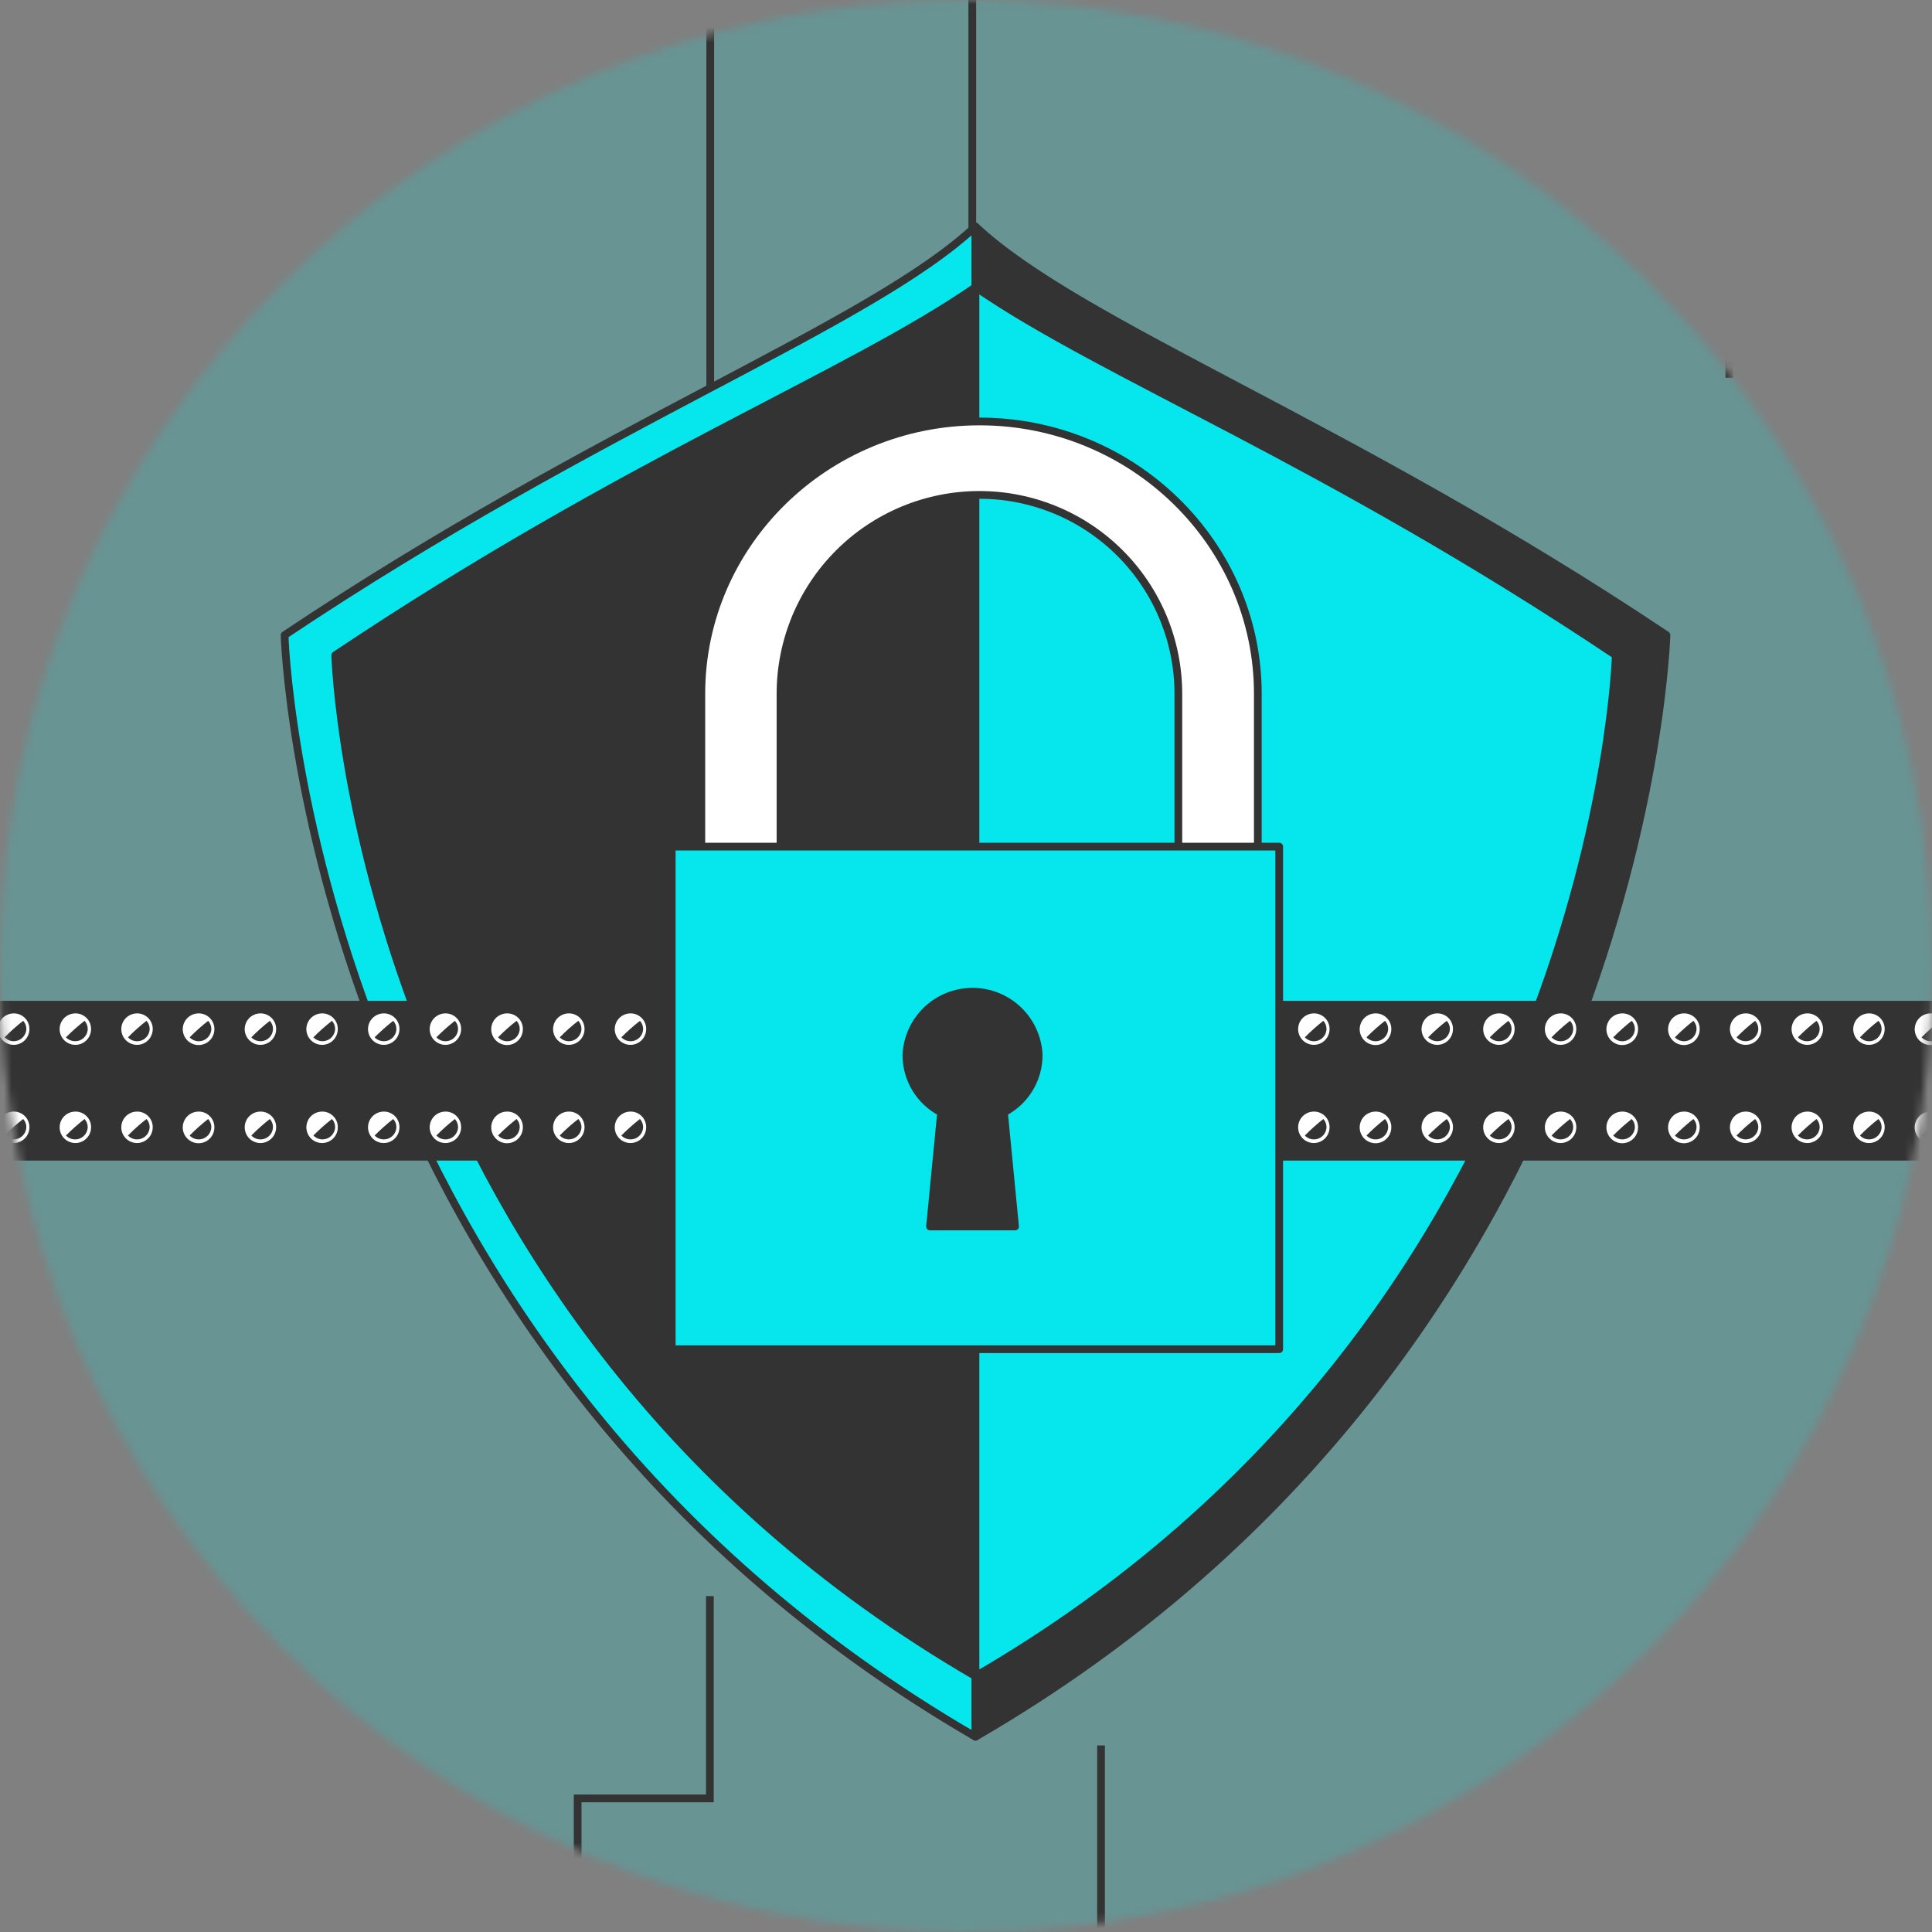 <svg width="250" height="250" viewBox="0 0 250 250" fill="none" xmlns="http://www.w3.org/2000/svg">
<rect x="0" y="0" width="250" height="250" fill="#808080" stroke="none"/>
<mask id="mask0_1819_11852" style="mask-type:alpha" maskUnits="userSpaceOnUse" x="0" y="0" width="250" height="250">
<circle cx="125" cy="125" r="125" fill="#C4C4C4"/>
</mask>
<g mask="url(#mask0_1819_11852)">
<path opacity="0.1" d="M318.01 157.137C318.01 157.137 371.408 120.202 362.814 40.83C354.22 -38.542 287.433 -107.918 220.625 -137.217C153.818 -166.516 100.173 -110.865 48.388 -96.743C-3.397 -82.621 -40.898 -115.598 -90.842 -70.654C-140.787 -25.709 -139.658 27.331 -117.964 71.39C-96.27 115.45 -58.093 141.741 -36.565 179.845C-15.038 217.949 11.416 273.653 76.569 310.443C141.721 347.234 208.788 310.043 249.418 264.916C290.047 219.789 287.249 181.97 318.01 157.137Z" fill="#06E7ED"/>
<path opacity="0.1" d="M327.232 -25.172C327.232 -25.172 332.035 -89.922 264.878 -133.093C197.72 -176.263 101.787 -167.875 37.025 -134.296C-27.738 -100.718 -18.133 -24.02 -39.673 25.144C-61.214 74.308 -110.429 82.773 -106.83 149.866C-103.232 216.96 -61.252 249.398 -13.343 260.194C34.566 270.99 79.004 257.799 122.175 264.984C165.346 272.168 225.306 286.576 294.857 258.99C364.409 231.405 377.6 155.86 368.008 95.9C358.416 35.94 327.232 14.361 327.232 -25.172Z" fill="#06E7ED"/>
<path d="M125.815 115.766V-1.452H170.42V-50.77" stroke="#333333" stroke-miterlimit="10"/>
<path d="M129.145 134.45H334.509V105.251H373.761" stroke="#333333" stroke-miterlimit="10"/>
<path d="M119.079 133.439H-76.207V102.242H-118.481" stroke="#333333" stroke-miterlimit="10"/>
<path d="M85.859 -81.98V-37.682H60.694V-9.508H91.904V85.119" stroke="#333333" stroke-miterlimit="10"/>
<path d="M223.771 48.877V-14.541H240.88V-41.716H254.98" stroke="#333333" stroke-miterlimit="10"/>
<path d="M16.409 42.845V-5.474L2.309 -19.574V-54.804" stroke="#333333" stroke-miterlimit="10"/>
<path d="M91.857 206.535V232.712H74.748V261.91H25.417" stroke="#333333" stroke-miterlimit="10"/>
<path d="M142.473 225.861V253.037H181.724V241.972H192.802V265.113H227.034" stroke="#333333" stroke-miterlimit="10"/>
<path d="M126.225 29.309C112.574 42.115 77.561 54.922 36.823 82.186C36.823 82.186 39.385 174.393 126.225 224.735V29.309Z" fill="#06E7ED" stroke="#333333" stroke-linecap="round" stroke-linejoin="round"/>
<path d="M126.225 29.309C139.889 42.115 174.889 54.922 215.639 82.186C215.639 82.186 213.078 174.393 126.225 224.735V29.309Z" fill="#333333" stroke="#333333" stroke-linecap="round" stroke-linejoin="round"/>
<path d="M126.224 37.159C109.704 48.608 81.158 59.507 43.379 84.787C43.379 84.787 45.748 170.206 126.224 216.898C206.713 170.206 209.082 84.787 209.082 84.787C171.303 59.507 142.847 48.608 126.224 37.159Z" fill="#333333" stroke="#333333" stroke-linecap="round" stroke-linejoin="round"/>
<path d="M209.082 84.787C171.303 59.519 142.847 48.608 126.225 37.159V216.898C206.713 170.206 209.082 84.787 209.082 84.787Z" fill="#06E7ED" stroke="#333333" stroke-linecap="round" stroke-linejoin="round"/>
<path d="M277.75 130.006H-26.122V149.677H277.75V130.006Z" fill="#333333" stroke="#333333" stroke-linecap="round" stroke-linejoin="round"/>
<path d="M3.807 133.13C3.815 133.535 3.702 133.932 3.483 134.272C3.264 134.612 2.949 134.879 2.577 135.039C2.206 135.199 1.796 135.245 1.398 135.17C1.001 135.096 0.634 134.905 0.346 134.622C0.057 134.339 -0.141 133.976 -0.223 133.58C-0.304 133.184 -0.266 132.773 -0.113 132.399C0.04 132.024 0.3 131.704 0.636 131.479C0.972 131.253 1.367 131.133 1.771 131.132C2.036 131.129 2.299 131.178 2.546 131.277C2.792 131.376 3.016 131.522 3.205 131.708C3.394 131.893 3.545 132.115 3.648 132.359C3.752 132.603 3.806 132.865 3.807 133.13Z" fill="white"/>
<path d="M0.593 134.232C0.818 134.464 1.106 134.625 1.422 134.694C1.738 134.763 2.067 134.737 2.368 134.619C2.669 134.502 2.929 134.298 3.114 134.033C3.3 133.768 3.403 133.454 3.41 133.131C3.406 132.746 3.26 132.377 3 132.093C2.15 132.751 1.346 133.465 0.593 134.232Z" fill="#333333"/>
<path d="M11.785 133.13C11.793 133.535 11.68 133.932 11.461 134.272C11.242 134.612 10.926 134.879 10.555 135.039C10.184 135.199 9.773 135.245 9.376 135.17C8.978 135.096 8.612 134.905 8.323 134.622C8.034 134.339 7.837 133.976 7.755 133.58C7.673 133.184 7.711 132.773 7.864 132.399C8.017 132.024 8.278 131.704 8.614 131.479C8.949 131.253 9.344 131.133 9.749 131.132C10.014 131.129 10.277 131.178 10.523 131.277C10.769 131.376 10.993 131.522 11.182 131.708C11.372 131.893 11.522 132.115 11.626 132.359C11.729 132.603 11.783 132.865 11.785 133.13Z" fill="white"/>
<path d="M8.533 134.232C8.687 134.389 8.87 134.515 9.072 134.6C9.274 134.686 9.492 134.731 9.711 134.731C9.924 134.735 10.136 134.696 10.334 134.617C10.532 134.538 10.712 134.421 10.864 134.272C11.017 134.124 11.138 133.946 11.222 133.75C11.305 133.554 11.349 133.344 11.351 133.131C11.346 132.746 11.2 132.377 10.941 132.093C10.094 132.754 9.289 133.468 8.533 134.232Z" fill="#333333"/>
<path d="M19.765 133.13C19.772 133.535 19.659 133.932 19.44 134.272C19.221 134.612 18.906 134.879 18.535 135.039C18.163 135.199 17.753 135.245 17.355 135.17C16.958 135.096 16.591 134.905 16.303 134.622C16.014 134.339 15.816 133.976 15.734 133.58C15.653 133.184 15.691 132.773 15.844 132.399C15.996 132.024 16.258 131.704 16.593 131.479C16.929 131.253 17.324 131.133 17.728 131.132C17.993 131.129 18.256 131.178 18.503 131.277C18.749 131.376 18.973 131.522 19.162 131.708C19.351 131.893 19.502 132.115 19.605 132.359C19.709 132.603 19.763 132.865 19.765 133.13Z" fill="white"/>
<path d="M16.562 134.232C16.785 134.466 17.073 134.629 17.389 134.699C17.705 134.769 18.034 134.743 18.335 134.625C18.636 134.507 18.895 134.301 19.079 134.035C19.263 133.769 19.363 133.454 19.367 133.131C19.363 132.746 19.217 132.377 18.957 132.093C18.111 132.751 17.311 133.465 16.562 134.232Z" fill="#333333"/>
<path d="M27.743 133.13C27.753 133.538 27.642 133.939 27.423 134.282C27.204 134.626 26.888 134.897 26.514 135.059C26.141 135.222 25.727 135.27 25.326 135.197C24.926 135.124 24.556 134.933 24.264 134.649C23.972 134.364 23.772 133.999 23.689 133.6C23.605 133.202 23.643 132.787 23.796 132.41C23.95 132.032 24.212 131.709 24.55 131.482C24.888 131.254 25.287 131.133 25.694 131.132C25.96 131.129 26.223 131.178 26.47 131.277C26.717 131.375 26.942 131.521 27.132 131.707C27.323 131.892 27.474 132.114 27.579 132.358C27.684 132.602 27.74 132.865 27.743 133.13Z" fill="white"/>
<path d="M24.54 134.232C24.763 134.466 25.051 134.629 25.366 134.699C25.682 134.769 26.012 134.743 26.313 134.625C26.614 134.507 26.873 134.301 27.057 134.035C27.241 133.769 27.341 133.454 27.345 133.131C27.34 132.746 27.194 132.377 26.935 132.093C26.091 132.754 25.292 133.468 24.54 134.232Z" fill="#333333"/>
<path d="M35.734 133.13C35.742 133.535 35.629 133.932 35.41 134.272C35.191 134.612 34.876 134.879 34.504 135.039C34.133 135.199 33.722 135.245 33.325 135.17C32.927 135.096 32.561 134.905 32.272 134.622C31.984 134.339 31.786 133.976 31.704 133.58C31.622 133.184 31.66 132.773 31.813 132.399C31.966 132.024 32.227 131.704 32.563 131.479C32.898 131.253 33.294 131.133 33.698 131.132C33.963 131.129 34.226 131.178 34.472 131.277C34.718 131.376 34.943 131.522 35.132 131.708C35.321 131.893 35.472 132.115 35.575 132.359C35.678 132.603 35.733 132.865 35.734 133.13Z" fill="white"/>
<path d="M32.52 134.232C32.672 134.39 32.855 134.516 33.058 134.601C33.26 134.687 33.478 134.731 33.698 134.731C33.91 134.733 34.12 134.693 34.316 134.613C34.513 134.534 34.691 134.417 34.843 134.268C34.993 134.119 35.114 133.942 35.196 133.747C35.279 133.552 35.322 133.343 35.324 133.131C35.325 132.745 35.178 132.374 34.914 132.093C34.071 132.754 33.271 133.468 32.52 134.232Z" fill="#333333"/>
<path d="M43.712 133.13C43.719 133.535 43.606 133.932 43.387 134.272C43.168 134.612 42.853 134.879 42.482 135.039C42.11 135.199 41.7 135.245 41.302 135.17C40.905 135.096 40.538 134.905 40.25 134.622C39.961 134.339 39.763 133.976 39.682 133.58C39.6 133.184 39.638 132.773 39.791 132.399C39.944 132.024 40.205 131.704 40.54 131.479C40.876 131.253 41.271 131.133 41.675 131.132C41.941 131.129 42.204 131.178 42.45 131.277C42.696 131.376 42.92 131.522 43.109 131.708C43.298 131.893 43.449 132.115 43.553 132.359C43.656 132.603 43.71 132.865 43.712 133.13Z" fill="white"/>
<path d="M40.549 134.232C40.774 134.464 41.062 134.625 41.378 134.694C41.694 134.763 42.023 134.737 42.324 134.619C42.625 134.502 42.885 134.298 43.071 134.033C43.256 133.768 43.359 133.454 43.366 133.131C43.362 132.746 43.216 132.377 42.956 132.093C42.109 132.754 41.305 133.468 40.549 134.232Z" fill="#333333"/>
<path d="M51.691 133.13C51.699 133.535 51.586 133.932 51.367 134.272C51.148 134.612 50.833 134.879 50.461 135.039C50.09 135.199 49.679 135.245 49.282 135.17C48.884 135.096 48.518 134.905 48.229 134.622C47.941 134.339 47.743 133.976 47.661 133.58C47.579 133.184 47.617 132.773 47.77 132.399C47.923 132.024 48.184 131.704 48.52 131.479C48.855 131.253 49.251 131.133 49.655 131.132C49.92 131.129 50.183 131.178 50.429 131.277C50.675 131.376 50.9 131.522 51.089 131.708C51.278 131.893 51.429 132.115 51.532 132.359C51.636 132.603 51.69 132.865 51.691 133.13Z" fill="white"/>
<path d="M48.476 134.232C48.629 134.389 48.812 134.515 49.014 134.6C49.217 134.686 49.434 134.731 49.654 134.731C49.867 134.735 50.078 134.696 50.276 134.617C50.474 134.538 50.654 134.421 50.807 134.272C50.959 134.124 51.081 133.946 51.164 133.75C51.248 133.554 51.291 133.344 51.293 133.131C51.289 132.746 51.143 132.377 50.883 132.093C50.036 132.754 49.232 133.468 48.476 134.232Z" fill="#333333"/>
<path d="M59.67 133.13C59.677 133.535 59.565 133.932 59.345 134.272C59.126 134.612 58.811 134.879 58.44 135.039C58.068 135.199 57.658 135.245 57.26 135.17C56.863 135.096 56.496 134.905 56.208 134.622C55.919 134.339 55.721 133.976 55.64 133.58C55.558 133.184 55.596 132.773 55.749 132.399C55.902 132.024 56.163 131.704 56.498 131.479C56.834 131.253 57.229 131.133 57.633 131.132C57.899 131.129 58.162 131.178 58.408 131.277C58.654 131.376 58.878 131.522 59.067 131.708C59.257 131.893 59.407 132.115 59.511 132.359C59.614 132.603 59.668 132.865 59.67 133.13Z" fill="white"/>
<path d="M56.469 134.232C56.692 134.466 56.98 134.629 57.295 134.699C57.611 134.769 57.941 134.743 58.242 134.625C58.543 134.507 58.802 134.301 58.985 134.035C59.169 133.769 59.269 133.454 59.273 133.131C59.269 132.746 59.123 132.377 58.864 132.093C58.02 132.754 57.22 133.468 56.469 134.232Z" fill="#333333"/>
<path d="M67.661 133.13C67.671 133.538 67.559 133.94 67.34 134.284C67.12 134.628 66.803 134.898 66.429 135.061C66.055 135.223 65.641 135.271 65.24 135.196C64.838 135.122 64.469 134.93 64.177 134.644C63.886 134.358 63.687 133.992 63.605 133.593C63.523 133.193 63.563 132.778 63.718 132.401C63.873 132.024 64.138 131.701 64.478 131.475C64.817 131.249 65.217 131.13 65.625 131.132C65.89 131.129 66.153 131.178 66.399 131.277C66.645 131.376 66.869 131.522 67.058 131.708C67.248 131.893 67.398 132.115 67.502 132.359C67.605 132.603 67.659 132.865 67.661 133.13Z" fill="white"/>
<path d="M64.446 134.232C64.669 134.466 64.957 134.629 65.273 134.699C65.588 134.769 65.918 134.743 66.219 134.625C66.52 134.507 66.779 134.301 66.963 134.035C67.147 133.769 67.247 133.454 67.251 133.131C67.252 132.745 67.105 132.374 66.841 132.093C65.998 132.754 65.198 133.468 64.446 134.232Z" fill="#333333"/>
<path d="M75.639 133.13C75.647 133.535 75.534 133.932 75.315 134.272C75.096 134.612 74.781 134.879 74.409 135.039C74.038 135.199 73.628 135.245 73.23 135.17C72.833 135.096 72.466 134.905 72.178 134.622C71.889 134.339 71.691 133.976 71.609 133.58C71.528 133.184 71.566 132.773 71.719 132.399C71.872 132.024 72.132 131.704 72.468 131.479C72.804 131.253 73.199 131.133 73.603 131.132C73.868 131.129 74.132 131.178 74.378 131.277C74.624 131.376 74.848 131.522 75.037 131.708C75.226 131.893 75.377 132.115 75.48 132.359C75.584 132.603 75.638 132.865 75.639 133.13Z" fill="white"/>
<path d="M72.425 134.232C72.65 134.464 72.938 134.625 73.254 134.694C73.57 134.763 73.899 134.737 74.2 134.619C74.501 134.502 74.761 134.298 74.946 134.033C75.132 133.768 75.235 133.454 75.242 133.131C75.238 132.746 75.092 132.377 74.832 132.093C73.982 132.751 73.178 133.465 72.425 134.232Z" fill="#333333"/>
<path d="M83.617 133.13C83.625 133.535 83.512 133.932 83.293 134.272C83.074 134.612 82.758 134.879 82.387 135.039C82.016 135.199 81.605 135.245 81.208 135.17C80.81 135.096 80.444 134.905 80.155 134.622C79.867 134.339 79.669 133.976 79.587 133.58C79.505 133.184 79.543 132.773 79.696 132.399C79.849 132.024 80.11 131.704 80.446 131.479C80.781 131.253 81.176 131.133 81.581 131.132C81.846 131.129 82.109 131.178 82.355 131.277C82.601 131.376 82.825 131.522 83.015 131.708C83.204 131.893 83.355 132.115 83.458 132.359C83.561 132.603 83.615 132.865 83.617 133.13Z" fill="white"/>
<path d="M80.402 134.232C80.556 134.389 80.739 134.515 80.941 134.6C81.143 134.686 81.361 134.731 81.581 134.731C81.793 134.735 82.005 134.696 82.203 134.617C82.401 134.538 82.581 134.421 82.734 134.272C82.886 134.124 83.007 133.946 83.091 133.75C83.174 133.554 83.218 133.344 83.22 133.131C83.216 132.746 83.07 132.377 82.81 132.093C81.963 132.754 81.159 133.468 80.402 134.232Z" fill="#333333"/>
<path d="M3.807 145.823C3.817 146.227 3.707 146.626 3.489 146.967C3.272 147.309 2.957 147.578 2.586 147.74C2.215 147.902 1.804 147.95 1.406 147.877C1.008 147.804 0.64 147.614 0.35 147.332C0.06 147.049 -0.139 146.687 -0.222 146.29C-0.304 145.894 -0.267 145.482 -0.115 145.107C0.038 144.732 0.299 144.411 0.635 144.185C0.97 143.959 1.366 143.838 1.771 143.838C2.035 143.834 2.297 143.883 2.542 143.981C2.788 144.079 3.011 144.224 3.2 144.408C3.389 144.593 3.54 144.812 3.644 145.055C3.749 145.298 3.804 145.559 3.807 145.823Z" fill="white"/>
<path d="M0.593 146.936C0.818 147.169 1.108 147.33 1.425 147.399C1.742 147.467 2.072 147.44 2.374 147.321C2.676 147.202 2.935 146.995 3.12 146.729C3.304 146.462 3.405 146.146 3.41 145.822C3.403 145.442 3.257 145.078 3 144.797C2.15 145.455 1.346 146.169 0.593 146.936Z" fill="#333333"/>
<path d="M11.787 145.823C11.797 146.227 11.686 146.626 11.469 146.967C11.251 147.309 10.937 147.578 10.566 147.74C10.195 147.902 9.784 147.95 9.386 147.877C8.987 147.804 8.62 147.614 8.33 147.332C8.04 147.049 7.841 146.687 7.758 146.29C7.675 145.894 7.712 145.482 7.865 145.107C8.017 144.732 8.278 144.411 8.614 144.185C8.95 143.959 9.346 143.838 9.75 143.838C10.014 143.834 10.277 143.883 10.522 143.981C10.767 144.079 10.991 144.224 11.18 144.408C11.369 144.593 11.52 144.812 11.624 145.055C11.728 145.298 11.783 145.559 11.787 145.823Z" fill="white"/>
<path d="M8.533 146.936C8.687 147.093 8.87 147.219 9.072 147.304C9.274 147.39 9.492 147.435 9.711 147.435C9.925 147.437 10.137 147.397 10.335 147.317C10.533 147.236 10.713 147.118 10.865 146.968C11.017 146.818 11.139 146.64 11.222 146.443C11.305 146.247 11.349 146.035 11.351 145.822C11.343 145.442 11.197 145.078 10.941 144.797C10.094 145.458 9.289 146.173 8.533 146.936Z" fill="#333333"/>
<path d="M19.764 145.823C19.774 146.227 19.664 146.626 19.446 146.967C19.229 147.309 18.914 147.578 18.543 147.74C18.172 147.902 17.761 147.95 17.363 147.877C16.965 147.804 16.597 147.614 16.307 147.332C16.017 147.049 15.818 146.687 15.735 146.29C15.653 145.894 15.69 145.482 15.842 145.107C15.995 144.732 16.256 144.411 16.592 144.185C16.927 143.959 17.323 143.838 17.728 143.838C17.992 143.834 18.254 143.883 18.499 143.981C18.745 144.079 18.968 144.224 19.157 144.408C19.346 144.593 19.497 144.812 19.601 145.055C19.706 145.298 19.761 145.559 19.764 145.823Z" fill="white"/>
<path d="M16.562 146.936C16.712 147.094 16.893 147.22 17.094 147.306C17.294 147.392 17.51 147.436 17.728 147.435C17.942 147.437 18.153 147.397 18.351 147.317C18.549 147.236 18.73 147.118 18.882 146.968C19.034 146.818 19.155 146.64 19.238 146.443C19.322 146.247 19.365 146.035 19.367 145.822C19.36 145.442 19.214 145.078 18.957 144.797C18.111 145.455 17.311 146.169 16.562 146.936Z" fill="#333333"/>
<path d="M27.743 145.823C27.755 146.23 27.646 146.633 27.429 146.978C27.212 147.323 26.896 147.596 26.523 147.761C26.15 147.926 25.736 147.975 25.334 147.904C24.933 147.832 24.562 147.642 24.269 147.358C23.976 147.074 23.774 146.71 23.69 146.31C23.605 145.911 23.642 145.496 23.795 145.118C23.948 144.74 24.211 144.416 24.549 144.188C24.887 143.96 25.286 143.838 25.694 143.838C26.228 143.831 26.744 144.036 27.127 144.408C27.511 144.779 27.733 145.288 27.743 145.823Z" fill="white"/>
<path d="M24.54 146.936C24.69 147.094 24.871 147.22 25.071 147.306C25.272 147.392 25.487 147.436 25.705 147.435C25.919 147.437 26.131 147.397 26.329 147.317C26.527 147.236 26.707 147.118 26.859 146.968C27.012 146.818 27.133 146.64 27.216 146.443C27.299 146.247 27.343 146.035 27.345 145.822C27.337 145.442 27.192 145.078 26.935 144.797C26.091 145.458 25.292 146.173 24.54 146.936Z" fill="#333333"/>
<path d="M35.734 145.823C35.744 146.227 35.633 146.626 35.416 146.967C35.199 147.309 34.884 147.578 34.513 147.74C34.142 147.902 33.731 147.95 33.333 147.877C32.934 147.804 32.567 147.614 32.277 147.332C31.987 147.049 31.788 146.687 31.705 146.29C31.622 145.894 31.66 145.482 31.812 145.107C31.965 144.732 32.225 144.411 32.561 144.185C32.897 143.959 33.293 143.838 33.698 143.838C33.962 143.834 34.224 143.883 34.469 143.981C34.714 144.079 34.938 144.224 35.127 144.408C35.316 144.593 35.467 144.812 35.571 145.055C35.675 145.298 35.731 145.559 35.734 145.823Z" fill="white"/>
<path d="M32.52 146.936C32.743 147.171 33.032 147.334 33.349 147.403C33.666 147.473 33.997 147.446 34.298 147.326C34.6 147.207 34.859 146.999 35.041 146.731C35.224 146.463 35.323 146.146 35.324 145.822C35.323 145.441 35.176 145.074 34.914 144.797C34.071 145.458 33.271 146.173 32.52 146.936Z" fill="#333333"/>
<path d="M43.713 145.823C43.724 146.227 43.613 146.626 43.395 146.967C43.178 147.309 42.864 147.578 42.493 147.74C42.121 147.902 41.711 147.95 41.312 147.877C40.914 147.804 40.546 147.614 40.257 147.332C39.967 147.049 39.767 146.687 39.685 146.29C39.602 145.894 39.639 145.482 39.792 145.107C39.944 144.732 40.205 144.411 40.541 144.185C40.877 143.959 41.272 143.838 41.677 143.838C41.941 143.834 42.203 143.883 42.449 143.981C42.694 144.079 42.917 144.224 43.106 144.408C43.295 144.593 43.447 144.812 43.551 145.055C43.655 145.298 43.71 145.559 43.713 145.823Z" fill="white"/>
<path d="M40.549 146.936C40.774 147.169 41.064 147.33 41.381 147.399C41.698 147.467 42.028 147.44 42.33 147.321C42.632 147.202 42.891 146.995 43.076 146.729C43.26 146.462 43.361 146.146 43.366 145.822C43.359 145.442 43.213 145.078 42.956 144.797C42.109 145.458 41.305 146.173 40.549 146.936Z" fill="#333333"/>
<path d="M51.691 145.823C51.701 146.227 51.59 146.626 51.373 146.967C51.156 147.309 50.841 147.578 50.47 147.74C50.099 147.902 49.688 147.95 49.29 147.877C48.892 147.804 48.524 147.614 48.234 147.332C47.944 147.049 47.745 146.687 47.662 146.29C47.579 145.894 47.617 145.482 47.769 145.107C47.922 144.732 48.182 144.411 48.518 144.185C48.854 143.959 49.25 143.838 49.655 143.838C49.919 143.834 50.181 143.883 50.426 143.981C50.671 144.079 50.895 144.224 51.084 144.408C51.273 144.593 51.424 144.812 51.528 145.055C51.632 145.298 51.688 145.559 51.691 145.823Z" fill="white"/>
<path d="M48.476 146.936C48.629 147.093 48.812 147.219 49.014 147.304C49.217 147.39 49.434 147.435 49.654 147.435C49.867 147.437 50.079 147.397 50.277 147.317C50.475 147.236 50.655 147.118 50.808 146.968C50.96 146.818 51.081 146.64 51.164 146.443C51.248 146.247 51.291 146.035 51.293 145.822C51.286 145.442 51.14 145.078 50.883 144.797C50.036 145.458 49.232 146.173 48.476 146.936Z" fill="#333333"/>
<path d="M59.669 145.823C59.68 146.227 59.569 146.626 59.352 146.967C59.134 147.309 58.82 147.578 58.449 147.74C58.078 147.902 57.667 147.95 57.268 147.877C56.87 147.804 56.502 147.614 56.212 147.332C55.923 147.049 55.724 146.687 55.641 146.29C55.558 145.894 55.595 145.482 55.748 145.107C55.9 144.732 56.161 144.411 56.497 144.185C56.833 143.959 57.228 143.838 57.633 143.838C57.897 143.834 58.159 143.883 58.405 143.981C58.65 144.079 58.873 144.224 59.062 144.408C59.252 144.593 59.403 144.812 59.507 145.055C59.611 145.298 59.666 145.559 59.669 145.823Z" fill="white"/>
<path d="M56.469 146.936C56.619 147.094 56.8 147.22 57 147.306C57.2 147.392 57.416 147.436 57.634 147.435C57.848 147.437 58.06 147.397 58.258 147.317C58.456 147.236 58.636 147.118 58.788 146.968C58.94 146.818 59.061 146.64 59.145 146.443C59.228 146.247 59.272 146.035 59.273 145.822C59.266 145.442 59.12 145.078 58.864 144.797C58.02 145.458 57.22 146.173 56.469 146.936Z" fill="#333333"/>
<path d="M67.66 145.823C67.673 146.231 67.564 146.634 67.346 146.979C67.128 147.325 66.812 147.597 66.438 147.762C66.064 147.927 65.65 147.976 65.248 147.903C64.846 147.83 64.475 147.639 64.182 147.354C63.89 147.069 63.689 146.703 63.606 146.303C63.523 145.903 63.562 145.487 63.717 145.109C63.872 144.731 64.136 144.408 64.476 144.182C64.816 143.955 65.216 143.835 65.624 143.838C65.888 143.834 66.15 143.883 66.396 143.981C66.641 144.079 66.865 144.224 67.054 144.408C67.243 144.593 67.394 144.812 67.498 145.055C67.602 145.298 67.657 145.559 67.66 145.823Z" fill="white"/>
<path d="M64.446 146.936C64.67 147.171 64.959 147.334 65.276 147.403C65.593 147.473 65.923 147.446 66.225 147.326C66.526 147.207 66.785 146.999 66.968 146.731C67.151 146.463 67.249 146.146 67.251 145.822C67.25 145.441 67.103 145.074 66.841 144.797C65.998 145.458 65.198 146.173 64.446 146.936Z" fill="#333333"/>
<path d="M75.639 145.823C75.649 146.227 75.539 146.626 75.321 146.967C75.104 147.309 74.789 147.578 74.418 147.74C74.047 147.902 73.636 147.95 73.238 147.877C72.84 147.804 72.472 147.614 72.182 147.332C71.892 147.049 71.693 146.687 71.61 146.29C71.528 145.894 71.565 145.482 71.717 145.107C71.87 144.732 72.131 144.411 72.466 144.185C72.802 143.959 73.198 143.838 73.603 143.838C73.867 143.834 74.129 143.883 74.374 143.981C74.62 144.079 74.843 144.224 75.032 144.408C75.221 144.593 75.372 144.812 75.476 145.055C75.581 145.298 75.636 145.559 75.639 145.823Z" fill="white"/>
<path d="M72.425 146.936C72.65 147.169 72.94 147.33 73.257 147.399C73.574 147.467 73.904 147.44 74.206 147.321C74.508 147.202 74.767 146.995 74.952 146.729C75.136 146.462 75.237 146.146 75.242 145.822C75.235 145.442 75.089 145.078 74.832 144.797C73.982 145.455 73.178 146.169 72.425 146.936Z" fill="#333333"/>
<path d="M83.617 145.823C83.627 146.227 83.516 146.626 83.299 146.967C83.081 147.309 82.767 147.578 82.396 147.74C82.025 147.902 81.614 147.95 81.216 147.877C80.817 147.804 80.45 147.614 80.16 147.332C79.87 147.049 79.671 146.687 79.588 146.29C79.505 145.894 79.542 145.482 79.695 145.107C79.847 144.732 80.108 144.411 80.444 144.185C80.78 143.959 81.176 143.838 81.581 143.838C81.844 143.834 82.107 143.883 82.352 143.981C82.597 144.079 82.821 144.224 83.01 144.408C83.199 144.593 83.35 144.812 83.454 145.055C83.558 145.298 83.613 145.559 83.617 145.823Z" fill="white"/>
<path d="M80.402 146.936C80.556 147.093 80.739 147.219 80.941 147.304C81.143 147.39 81.361 147.435 81.581 147.435C81.794 147.437 82.006 147.397 82.204 147.317C82.402 147.236 82.582 147.118 82.734 146.968C82.887 146.818 83.008 146.64 83.091 146.443C83.174 146.247 83.218 146.035 83.22 145.822C83.212 145.442 83.067 145.078 82.81 144.797C81.963 145.458 81.159 146.173 80.402 146.936Z" fill="#333333"/>
<path d="M172.047 133.13C172.054 133.535 171.941 133.932 171.722 134.272C171.503 134.612 171.188 134.879 170.817 135.039C170.445 135.199 170.035 135.245 169.637 135.17C169.24 135.096 168.873 134.905 168.585 134.622C168.296 134.339 168.098 133.976 168.017 133.58C167.935 133.184 167.973 132.773 168.126 132.399C168.279 132.024 168.54 131.704 168.875 131.479C169.211 131.253 169.606 131.133 170.01 131.132C170.276 131.129 170.539 131.178 170.785 131.277C171.031 131.376 171.255 131.522 171.444 131.708C171.633 131.893 171.784 132.115 171.888 132.359C171.991 132.603 172.045 132.865 172.047 133.13Z" fill="white"/>
<path d="M168.845 134.232C169.068 134.466 169.355 134.629 169.671 134.699C169.987 134.769 170.316 134.743 170.618 134.625C170.919 134.507 171.178 134.301 171.361 134.035C171.545 133.769 171.645 133.454 171.649 133.131C171.645 132.746 171.499 132.377 171.24 132.093C170.396 132.754 169.596 133.468 168.845 134.232Z" fill="#333333"/>
<path d="M180.038 133.13C180.048 133.538 179.936 133.94 179.717 134.284C179.497 134.628 179.18 134.898 178.806 135.061C178.432 135.223 178.018 135.271 177.617 135.196C177.216 135.122 176.846 134.93 176.554 134.644C176.263 134.358 176.064 133.992 175.982 133.593C175.9 133.193 175.94 132.778 176.095 132.401C176.25 132.024 176.515 131.701 176.855 131.475C177.194 131.249 177.594 131.13 178.002 131.132C178.267 131.129 178.53 131.178 178.776 131.277C179.022 131.376 179.246 131.522 179.435 131.708C179.625 131.893 179.775 132.115 179.879 132.359C179.982 132.603 180.036 132.865 180.038 133.13Z" fill="white"/>
<path d="M176.822 134.232C177.045 134.466 177.333 134.629 177.649 134.699C177.965 134.769 178.294 134.743 178.595 134.625C178.896 134.507 179.155 134.301 179.339 134.035C179.523 133.769 179.623 133.454 179.627 133.131C179.628 132.745 179.481 132.374 179.217 132.093C178.374 132.754 177.574 133.468 176.822 134.232Z" fill="#333333"/>
<path d="M188.015 133.13C188.023 133.535 187.91 133.932 187.691 134.272C187.472 134.612 187.157 134.879 186.785 135.039C186.414 135.199 186.004 135.245 185.606 135.17C185.209 135.096 184.842 134.905 184.554 134.622C184.265 134.339 184.067 133.976 183.985 133.58C183.904 133.184 183.942 132.773 184.095 132.399C184.248 132.024 184.508 131.704 184.844 131.479C185.18 131.253 185.575 131.133 185.979 131.132C186.244 131.129 186.507 131.178 186.754 131.277C187 131.376 187.224 131.522 187.413 131.708C187.602 131.893 187.753 132.115 187.856 132.359C187.96 132.603 188.014 132.865 188.015 133.13Z" fill="white"/>
<path d="M184.802 134.232C185.026 134.464 185.315 134.625 185.631 134.694C185.947 134.763 186.276 134.737 186.577 134.619C186.878 134.502 187.138 134.298 187.323 134.033C187.509 133.768 187.612 133.454 187.619 133.131C187.615 132.746 187.469 132.377 187.209 132.093C186.359 132.751 185.555 133.465 184.802 134.232Z" fill="#333333"/>
<path d="M195.994 133.13C196.002 133.535 195.889 133.932 195.67 134.272C195.451 134.612 195.135 134.879 194.764 135.039C194.393 135.199 193.982 135.245 193.585 135.17C193.187 135.096 192.821 134.905 192.532 134.622C192.243 134.339 192.046 133.976 191.964 133.58C191.882 133.184 191.92 132.773 192.073 132.399C192.226 132.024 192.487 131.704 192.823 131.479C193.158 131.253 193.553 131.133 193.958 131.132C194.223 131.129 194.486 131.178 194.732 131.277C194.978 131.376 195.202 131.522 195.392 131.708C195.581 131.893 195.731 132.115 195.835 132.359C195.938 132.603 195.992 132.865 195.994 133.13Z" fill="white"/>
<path d="M192.779 134.232C192.933 134.389 193.116 134.515 193.318 134.6C193.52 134.686 193.738 134.731 193.958 134.731C194.17 134.735 194.382 134.696 194.58 134.617C194.778 134.538 194.958 134.421 195.111 134.272C195.263 134.124 195.384 133.946 195.468 133.75C195.551 133.554 195.595 133.344 195.597 133.131C195.592 132.746 195.446 132.377 195.187 132.093C194.34 132.754 193.535 133.468 192.779 134.232Z" fill="#333333"/>
<path d="M203.973 133.13C203.981 133.535 203.868 133.932 203.649 134.272C203.43 134.612 203.115 134.879 202.743 135.039C202.372 135.199 201.962 135.245 201.564 135.17C201.167 135.096 200.8 134.905 200.512 134.622C200.223 134.339 200.025 133.976 199.943 133.58C199.862 133.184 199.9 132.773 200.053 132.399C200.206 132.024 200.466 131.704 200.802 131.479C201.138 131.253 201.533 131.133 201.937 131.132C202.202 131.129 202.465 131.178 202.712 131.277C202.958 131.376 203.182 131.522 203.371 131.708C203.56 131.893 203.711 132.115 203.814 132.359C203.918 132.603 203.972 132.865 203.973 133.13Z" fill="white"/>
<path d="M200.771 134.232C200.994 134.466 201.282 134.629 201.598 134.699C201.914 134.769 202.243 134.743 202.544 134.625C202.845 134.507 203.104 134.301 203.288 134.035C203.472 133.769 203.572 133.454 203.576 133.131C203.572 132.746 203.426 132.377 203.166 132.093C202.32 132.751 201.52 133.465 200.771 134.232Z" fill="#333333"/>
<path d="M211.964 133.13C211.974 133.538 211.862 133.939 211.643 134.282C211.425 134.626 211.108 134.897 210.735 135.059C210.361 135.222 209.948 135.27 209.547 135.197C209.146 135.124 208.777 134.933 208.485 134.649C208.193 134.364 207.993 133.999 207.91 133.6C207.826 133.202 207.864 132.787 208.017 132.41C208.171 132.032 208.433 131.709 208.771 131.482C209.109 131.254 209.507 131.133 209.915 131.132C210.18 131.129 210.444 131.178 210.691 131.277C210.938 131.375 211.163 131.521 211.353 131.707C211.543 131.892 211.695 132.114 211.8 132.358C211.905 132.602 211.96 132.865 211.964 133.13Z" fill="white"/>
<path d="M208.749 134.232C208.972 134.466 209.26 134.629 209.575 134.699C209.891 134.769 210.221 134.743 210.522 134.625C210.823 134.507 211.082 134.301 211.266 134.035C211.449 133.769 211.55 133.454 211.554 133.131C211.549 132.746 211.403 132.377 211.144 132.093C210.301 132.754 209.501 133.468 208.749 134.232Z" fill="#333333"/>
<path d="M219.943 133.13C219.953 133.538 219.842 133.94 219.622 134.284C219.403 134.628 219.086 134.898 218.711 135.061C218.337 135.223 217.923 135.271 217.522 135.196C217.121 135.122 216.751 134.93 216.46 134.644C216.169 134.358 215.969 133.992 215.887 133.593C215.806 133.193 215.845 132.778 216 132.401C216.156 132.024 216.42 131.701 216.76 131.475C217.1 131.249 217.499 131.13 217.907 131.132C218.172 131.129 218.435 131.178 218.681 131.277C218.927 131.376 219.151 131.522 219.341 131.708C219.53 131.893 219.681 132.115 219.784 132.359C219.887 132.603 219.941 132.865 219.943 133.13Z" fill="white"/>
<path d="M216.729 134.232C216.951 134.466 217.239 134.629 217.555 134.699C217.871 134.769 218.2 134.743 218.501 134.625C218.802 134.507 219.061 134.301 219.245 134.035C219.429 133.769 219.529 133.454 219.533 133.131C219.534 132.745 219.387 132.374 219.123 132.093C218.28 132.754 217.48 133.468 216.729 134.232Z" fill="#333333"/>
<path d="M227.921 133.13C227.928 133.535 227.815 133.932 227.596 134.272C227.377 134.612 227.062 134.879 226.691 135.039C226.319 135.199 225.909 135.245 225.511 135.17C225.114 135.096 224.747 134.905 224.459 134.622C224.17 134.339 223.972 133.976 223.891 133.58C223.809 133.184 223.847 132.773 224 132.399C224.153 132.024 224.414 131.704 224.749 131.479C225.085 131.253 225.48 131.133 225.884 131.132C226.15 131.129 226.413 131.178 226.659 131.277C226.905 131.376 227.129 131.522 227.318 131.708C227.508 131.893 227.658 132.115 227.762 132.359C227.865 132.603 227.919 132.865 227.921 133.13Z" fill="white"/>
<path d="M224.706 134.232C224.931 134.464 225.219 134.625 225.535 134.694C225.851 134.763 226.18 134.737 226.482 134.619C226.783 134.502 227.042 134.298 227.228 134.033C227.413 133.768 227.516 133.454 227.523 133.131C227.519 132.746 227.373 132.377 227.114 132.093C226.264 132.751 225.459 133.465 224.706 134.232Z" fill="#333333"/>
<path d="M235.899 133.13C235.907 133.535 235.794 133.932 235.575 134.272C235.356 134.612 235.041 134.879 234.669 135.039C234.298 135.199 233.887 135.245 233.49 135.17C233.092 135.096 232.726 134.905 232.437 134.622C232.149 134.339 231.951 133.976 231.869 133.58C231.787 133.184 231.825 132.773 231.978 132.399C232.131 132.024 232.392 131.704 232.728 131.479C233.063 131.253 233.459 131.133 233.863 131.132C234.128 131.129 234.391 131.178 234.637 131.277C234.883 131.376 235.108 131.522 235.297 131.708C235.486 131.893 235.637 132.115 235.74 132.359C235.844 132.603 235.898 132.865 235.899 133.13Z" fill="white"/>
<path d="M232.646 134.232C232.799 134.389 232.982 134.515 233.184 134.6C233.387 134.686 233.604 134.731 233.824 134.731C234.037 134.735 234.248 134.696 234.446 134.617C234.644 134.538 234.824 134.421 234.977 134.272C235.129 134.124 235.251 133.946 235.334 133.75C235.417 133.554 235.461 133.344 235.463 133.131C235.459 132.746 235.313 132.377 235.053 132.093C234.206 132.754 233.402 133.468 232.646 134.232Z" fill="#333333"/>
<path d="M243.877 133.13C243.884 133.535 243.772 133.932 243.552 134.272C243.333 134.612 243.018 134.879 242.647 135.039C242.275 135.199 241.865 135.245 241.467 135.17C241.07 135.096 240.703 134.905 240.415 134.622C240.126 134.339 239.928 133.976 239.847 133.58C239.765 133.184 239.803 132.773 239.956 132.399C240.109 132.024 240.37 131.704 240.705 131.479C241.041 131.253 241.436 131.133 241.841 131.132C242.106 131.129 242.369 131.178 242.615 131.277C242.861 131.376 243.085 131.522 243.274 131.708C243.464 131.893 243.614 132.115 243.718 132.359C243.821 132.603 243.875 132.865 243.877 133.13Z" fill="white"/>
<path d="M240.676 134.232C240.899 134.466 241.187 134.629 241.502 134.699C241.818 134.769 242.148 134.743 242.449 134.625C242.75 134.507 243.009 134.301 243.192 134.035C243.376 133.769 243.476 133.454 243.48 133.131C243.476 132.746 243.33 132.377 243.071 132.093C242.225 132.751 241.424 133.465 240.676 134.232Z" fill="#333333"/>
<path d="M251.856 133.13C251.866 133.538 251.755 133.939 251.536 134.282C251.317 134.626 251.001 134.897 250.627 135.059C250.254 135.222 249.841 135.27 249.44 135.197C249.039 135.124 248.669 134.933 248.377 134.649C248.086 134.364 247.885 133.999 247.802 133.6C247.719 133.202 247.756 132.787 247.91 132.41C248.063 132.032 248.326 131.709 248.664 131.482C249.002 131.254 249.4 131.133 249.807 131.132C250.073 131.129 250.337 131.178 250.584 131.277C250.83 131.375 251.055 131.521 251.246 131.707C251.436 131.892 251.588 132.114 251.692 132.358C251.797 132.602 251.853 132.865 251.856 133.13Z" fill="white"/>
<path d="M248.654 134.232C248.877 134.466 249.165 134.629 249.481 134.699C249.797 134.769 250.126 134.743 250.427 134.625C250.728 134.507 250.987 134.301 251.171 134.035C251.355 133.769 251.455 133.454 251.459 133.131C251.455 132.746 251.309 132.377 251.049 132.093C250.206 132.754 249.406 133.468 248.654 134.232Z" fill="#333333"/>
<path d="M172.046 145.823C172.057 146.227 171.946 146.626 171.728 146.967C171.511 147.309 171.197 147.578 170.826 147.74C170.455 147.902 170.044 147.95 169.645 147.877C169.247 147.804 168.879 147.614 168.589 147.332C168.3 147.049 168.1 146.687 168.018 146.29C167.935 145.894 167.972 145.482 168.125 145.107C168.277 144.732 168.538 144.411 168.874 144.185C169.21 143.959 169.605 143.838 170.01 143.838C170.274 143.834 170.536 143.883 170.782 143.981C171.027 144.079 171.25 144.224 171.439 144.408C171.629 144.593 171.779 144.812 171.884 145.055C171.988 145.298 172.043 145.559 172.046 145.823Z" fill="white"/>
<path d="M168.845 146.936C168.995 147.094 169.175 147.22 169.376 147.306C169.576 147.392 169.792 147.436 170.01 147.435C170.224 147.437 170.436 147.397 170.634 147.317C170.831 147.236 171.012 147.118 171.164 146.968C171.316 146.818 171.437 146.64 171.521 146.443C171.604 146.247 171.648 146.035 171.649 145.822C171.642 145.442 171.496 145.078 171.24 144.797C170.396 145.458 169.596 146.173 168.845 146.936Z" fill="#333333"/>
<path d="M180.038 145.823C180.05 146.231 179.941 146.634 179.723 146.979C179.505 147.325 179.189 147.597 178.815 147.762C178.441 147.927 178.027 147.976 177.625 147.903C177.223 147.83 176.852 147.639 176.559 147.354C176.267 147.069 176.066 146.703 175.983 146.303C175.9 145.903 175.939 145.487 176.094 145.109C176.249 144.731 176.513 144.408 176.853 144.182C177.193 143.955 177.593 143.835 178.001 143.838C178.265 143.834 178.527 143.883 178.773 143.981C179.018 144.079 179.241 144.224 179.431 144.408C179.62 144.593 179.771 144.812 179.875 145.055C179.979 145.298 180.034 145.559 180.038 145.823Z" fill="white"/>
<path d="M176.822 146.936C177.046 147.171 177.335 147.334 177.652 147.403C177.969 147.473 178.299 147.446 178.601 147.326C178.903 147.207 179.161 146.999 179.344 146.731C179.527 146.463 179.625 146.146 179.627 145.822C179.626 145.441 179.479 145.074 179.217 144.797C178.374 145.458 177.574 146.173 176.822 146.936Z" fill="#333333"/>
<path d="M188.016 145.823C188.026 146.227 187.916 146.626 187.698 146.967C187.481 147.309 187.166 147.578 186.795 147.74C186.424 147.902 186.013 147.95 185.615 147.877C185.217 147.804 184.849 147.614 184.559 147.332C184.269 147.049 184.07 146.687 183.987 146.29C183.905 145.894 183.942 145.482 184.094 145.107C184.247 144.732 184.508 144.411 184.844 144.185C185.179 143.959 185.575 143.838 185.98 143.838C186.244 143.834 186.506 143.883 186.751 143.981C186.997 144.079 187.22 144.224 187.409 144.408C187.598 144.593 187.749 144.812 187.853 145.055C187.957 145.298 188.013 145.559 188.016 145.823Z" fill="white"/>
<path d="M184.802 146.936C185.027 147.169 185.317 147.33 185.634 147.399C185.951 147.467 186.281 147.44 186.583 147.321C186.885 147.202 187.144 146.995 187.329 146.729C187.513 146.462 187.614 146.146 187.619 145.822C187.612 145.442 187.466 145.078 187.209 144.797C186.359 145.455 185.555 146.169 184.802 146.936Z" fill="#333333"/>
<path d="M195.994 145.823C196.004 146.227 195.893 146.626 195.676 146.967C195.458 147.309 195.144 147.578 194.773 147.74C194.402 147.902 193.991 147.95 193.593 147.877C193.194 147.804 192.827 147.614 192.537 147.332C192.247 147.049 192.048 146.687 191.965 146.29C191.882 145.894 191.919 145.482 192.072 145.107C192.224 144.732 192.485 144.411 192.821 144.185C193.157 143.959 193.553 143.838 193.957 143.838C194.222 143.834 194.484 143.883 194.729 143.981C194.974 144.079 195.198 144.224 195.387 144.408C195.576 144.593 195.727 144.812 195.831 145.055C195.935 145.298 195.99 145.559 195.994 145.823Z" fill="white"/>
<path d="M192.779 146.936C192.933 147.093 193.116 147.219 193.318 147.304C193.52 147.39 193.738 147.435 193.958 147.435C194.171 147.437 194.383 147.397 194.581 147.317C194.779 147.236 194.959 147.118 195.111 146.968C195.264 146.818 195.385 146.64 195.468 146.443C195.551 146.247 195.595 146.035 195.597 145.822C195.589 145.442 195.444 145.078 195.187 144.797C194.34 145.458 193.535 146.173 192.779 146.936Z" fill="#333333"/>
<path d="M203.973 145.823C203.983 146.227 203.873 146.626 203.655 146.967C203.438 147.309 203.123 147.578 202.752 147.74C202.381 147.902 201.97 147.95 201.572 147.877C201.174 147.804 200.806 147.614 200.516 147.332C200.226 147.049 200.027 146.687 199.944 146.29C199.862 145.894 199.899 145.482 200.051 145.107C200.204 144.732 200.465 144.411 200.801 144.185C201.136 143.959 201.532 143.838 201.937 143.838C202.201 143.834 202.463 143.883 202.708 143.981C202.954 144.079 203.177 144.224 203.366 144.408C203.555 144.593 203.706 144.812 203.81 145.055C203.915 145.298 203.97 145.559 203.973 145.823Z" fill="white"/>
<path d="M200.771 146.936C200.921 147.094 201.102 147.22 201.303 147.306C201.503 147.392 201.719 147.436 201.937 147.435C202.15 147.437 202.362 147.397 202.56 147.317C202.758 147.236 202.938 147.118 203.091 146.968C203.243 146.818 203.364 146.64 203.447 146.443C203.531 146.247 203.574 146.035 203.576 145.822C203.569 145.442 203.423 145.078 203.166 144.797C202.32 145.455 201.52 146.169 200.771 146.936Z" fill="#333333"/>
<path d="M211.963 145.823C211.976 146.23 211.867 146.633 211.649 146.978C211.432 147.323 211.117 147.596 210.744 147.761C210.371 147.926 209.957 147.975 209.555 147.904C209.154 147.832 208.783 147.642 208.49 147.358C208.197 147.074 207.995 146.71 207.911 146.31C207.826 145.911 207.863 145.496 208.016 145.118C208.169 144.74 208.431 144.416 208.769 144.188C209.108 143.96 209.506 143.838 209.914 143.838C210.449 143.831 210.964 144.036 211.348 144.408C211.732 144.779 211.953 145.288 211.963 145.823Z" fill="white"/>
<path d="M208.749 146.936C208.899 147.094 209.08 147.22 209.28 147.306C209.481 147.392 209.696 147.436 209.914 147.435C210.128 147.437 210.34 147.397 210.538 147.317C210.736 147.236 210.916 147.118 211.068 146.968C211.22 146.818 211.342 146.64 211.425 146.443C211.508 146.247 211.552 146.035 211.554 145.822C211.546 145.442 211.4 145.078 211.144 144.797C210.301 145.458 209.501 146.173 208.749 146.936Z" fill="#333333"/>
<path d="M219.943 145.823C219.956 146.231 219.846 146.634 219.628 146.979C219.41 147.325 219.094 147.597 218.72 147.762C218.346 147.927 217.932 147.976 217.53 147.903C217.128 147.83 216.757 147.639 216.464 147.354C216.172 147.069 215.971 146.703 215.888 146.303C215.805 145.903 215.844 145.487 215.999 145.109C216.154 144.731 216.418 144.408 216.758 144.182C217.098 143.955 217.498 143.835 217.907 143.838C218.171 143.834 218.433 143.883 218.678 143.981C218.923 144.079 219.147 144.224 219.336 144.408C219.525 144.593 219.676 144.812 219.78 145.055C219.884 145.298 219.939 145.559 219.943 145.823Z" fill="white"/>
<path d="M216.729 146.936C216.952 147.171 217.241 147.334 217.558 147.403C217.875 147.473 218.206 147.446 218.507 147.326C218.809 147.207 219.068 146.999 219.25 146.731C219.433 146.463 219.532 146.146 219.533 145.822C219.532 145.441 219.385 145.074 219.123 144.797C218.28 145.458 217.48 146.173 216.729 146.936Z" fill="#333333"/>
<path d="M227.92 145.823C227.931 146.227 227.82 146.626 227.602 146.967C227.385 147.309 227.071 147.578 226.7 147.74C226.329 147.902 225.918 147.95 225.519 147.877C225.121 147.804 224.753 147.614 224.463 147.332C224.174 147.049 223.974 146.687 223.892 146.29C223.809 145.894 223.846 145.482 223.999 145.107C224.151 144.732 224.412 144.411 224.748 144.185C225.084 143.959 225.479 143.838 225.884 143.838C226.148 143.834 226.41 143.883 226.656 143.981C226.901 144.079 227.124 144.224 227.313 144.408C227.503 144.593 227.653 144.812 227.758 145.055C227.862 145.298 227.917 145.559 227.92 145.823Z" fill="white"/>
<path d="M224.706 146.936C224.932 147.169 225.221 147.33 225.538 147.399C225.855 147.467 226.186 147.44 226.487 147.321C226.789 147.202 227.048 146.995 227.233 146.729C227.417 146.462 227.518 146.146 227.523 145.822C227.516 145.442 227.37 145.078 227.114 144.797C226.264 145.455 225.459 146.169 224.706 146.936Z" fill="#333333"/>
<path d="M235.899 145.823C235.909 146.227 235.798 146.626 235.581 146.967C235.364 147.309 235.049 147.578 234.678 147.74C234.307 147.902 233.896 147.95 233.498 147.877C233.1 147.804 232.732 147.614 232.442 147.332C232.152 147.049 231.953 146.687 231.87 146.29C231.787 145.894 231.825 145.482 231.977 145.107C232.13 144.732 232.39 144.411 232.726 144.185C233.062 143.959 233.458 143.838 233.863 143.838C234.127 143.834 234.389 143.883 234.634 143.981C234.879 144.079 235.103 144.224 235.292 144.408C235.481 144.593 235.632 144.812 235.736 145.055C235.84 145.298 235.896 145.559 235.899 145.823Z" fill="white"/>
<path d="M232.646 146.936C232.799 147.093 232.982 147.219 233.184 147.304C233.387 147.39 233.604 147.435 233.824 147.435C234.037 147.437 234.249 147.397 234.447 147.317C234.645 147.236 234.825 147.118 234.978 146.968C235.13 146.818 235.251 146.64 235.334 146.443C235.418 146.247 235.461 146.035 235.463 145.822C235.455 145.442 235.31 145.078 235.053 144.797C234.206 145.458 233.402 146.173 232.646 146.936Z" fill="#333333"/>
<path d="M243.878 145.823C243.889 146.227 243.778 146.626 243.56 146.967C243.343 147.309 243.029 147.578 242.658 147.74C242.287 147.902 241.876 147.95 241.477 147.877C241.079 147.804 240.711 147.614 240.422 147.332C240.132 147.049 239.933 146.687 239.85 146.29C239.767 145.894 239.804 145.482 239.957 145.107C240.109 144.732 240.37 144.411 240.706 144.185C241.042 143.959 241.437 143.838 241.842 143.838C242.106 143.834 242.368 143.883 242.614 143.981C242.859 144.079 243.082 144.224 243.271 144.408C243.461 144.593 243.612 144.812 243.716 145.055C243.82 145.298 243.875 145.559 243.878 145.823Z" fill="white"/>
<path d="M240.676 146.936C240.826 147.094 241.007 147.22 241.207 147.306C241.407 147.392 241.623 147.436 241.841 147.435C242.055 147.437 242.267 147.397 242.465 147.317C242.663 147.236 242.843 147.118 242.995 146.968C243.147 146.818 243.268 146.64 243.352 146.443C243.435 146.247 243.479 146.035 243.48 145.822C243.473 145.442 243.327 145.078 243.071 144.797C242.225 145.455 241.424 146.169 240.676 146.936Z" fill="#333333"/>
<path d="M251.856 145.823C251.869 146.23 251.759 146.633 251.542 146.978C251.325 147.323 251.009 147.596 250.636 147.761C250.263 147.926 249.849 147.975 249.448 147.904C249.046 147.832 248.675 147.642 248.382 147.358C248.089 147.074 247.888 146.71 247.803 146.31C247.719 145.911 247.755 145.496 247.908 145.118C248.061 144.74 248.324 144.416 248.662 144.188C249 143.96 249.399 143.838 249.807 143.838C250.341 143.831 250.857 144.036 251.241 144.408C251.625 144.779 251.846 145.288 251.856 145.823Z" fill="white"/>
<path d="M248.654 146.936C248.804 147.094 248.985 147.22 249.185 147.306C249.386 147.392 249.602 147.436 249.82 147.435C250.033 147.437 250.245 147.397 250.443 147.317C250.641 147.236 250.821 147.118 250.974 146.968C251.126 146.818 251.247 146.64 251.33 146.443C251.414 146.247 251.457 146.035 251.459 145.822C251.451 145.442 251.306 145.078 251.049 144.797C250.206 145.458 249.406 146.173 248.654 146.936Z" fill="#333333"/>
<path d="M157.614 123.283H95.874C94.532 123.283 93.245 122.757 92.287 121.819C91.329 120.88 90.778 119.603 90.751 118.263V89.781C90.751 70.354 106.9 54.538 126.75 54.538C146.6 54.538 162.762 70.354 162.762 89.781V118.263C162.735 119.608 162.18 120.888 161.217 121.828C160.253 122.767 158.959 123.29 157.614 123.283ZM100.996 113.294H152.478V89.781C152.478 82.954 149.766 76.407 144.939 71.579C140.111 66.752 133.564 64.04 126.737 64.04C119.91 64.04 113.363 66.752 108.536 71.579C103.708 76.407 100.996 82.954 100.996 89.781V113.294Z" fill="white" stroke="#333333" stroke-linecap="round" stroke-linejoin="round"/>
<path d="M165.527 109.554H86.921V174.585H165.527V109.554Z" fill="#06E7ED" stroke="#333333" stroke-linecap="round" stroke-linejoin="round"/>
<path d="M134.407 136.563C134.322 134.35 133.382 132.256 131.786 130.72C130.19 129.184 128.061 128.327 125.846 128.327C123.631 128.327 121.503 129.184 119.906 130.72C118.31 132.256 117.371 134.35 117.285 136.563C117.292 138.085 117.714 139.577 118.507 140.877C119.299 142.177 120.431 143.236 121.78 143.94L120.346 158.705H131.347L129.912 143.94C131.262 143.236 132.394 142.177 133.186 140.877C133.978 139.577 134.4 138.085 134.407 136.563Z" fill="#333333" stroke="#333333" stroke-linecap="round" stroke-linejoin="round"/>
</g>
</svg>
